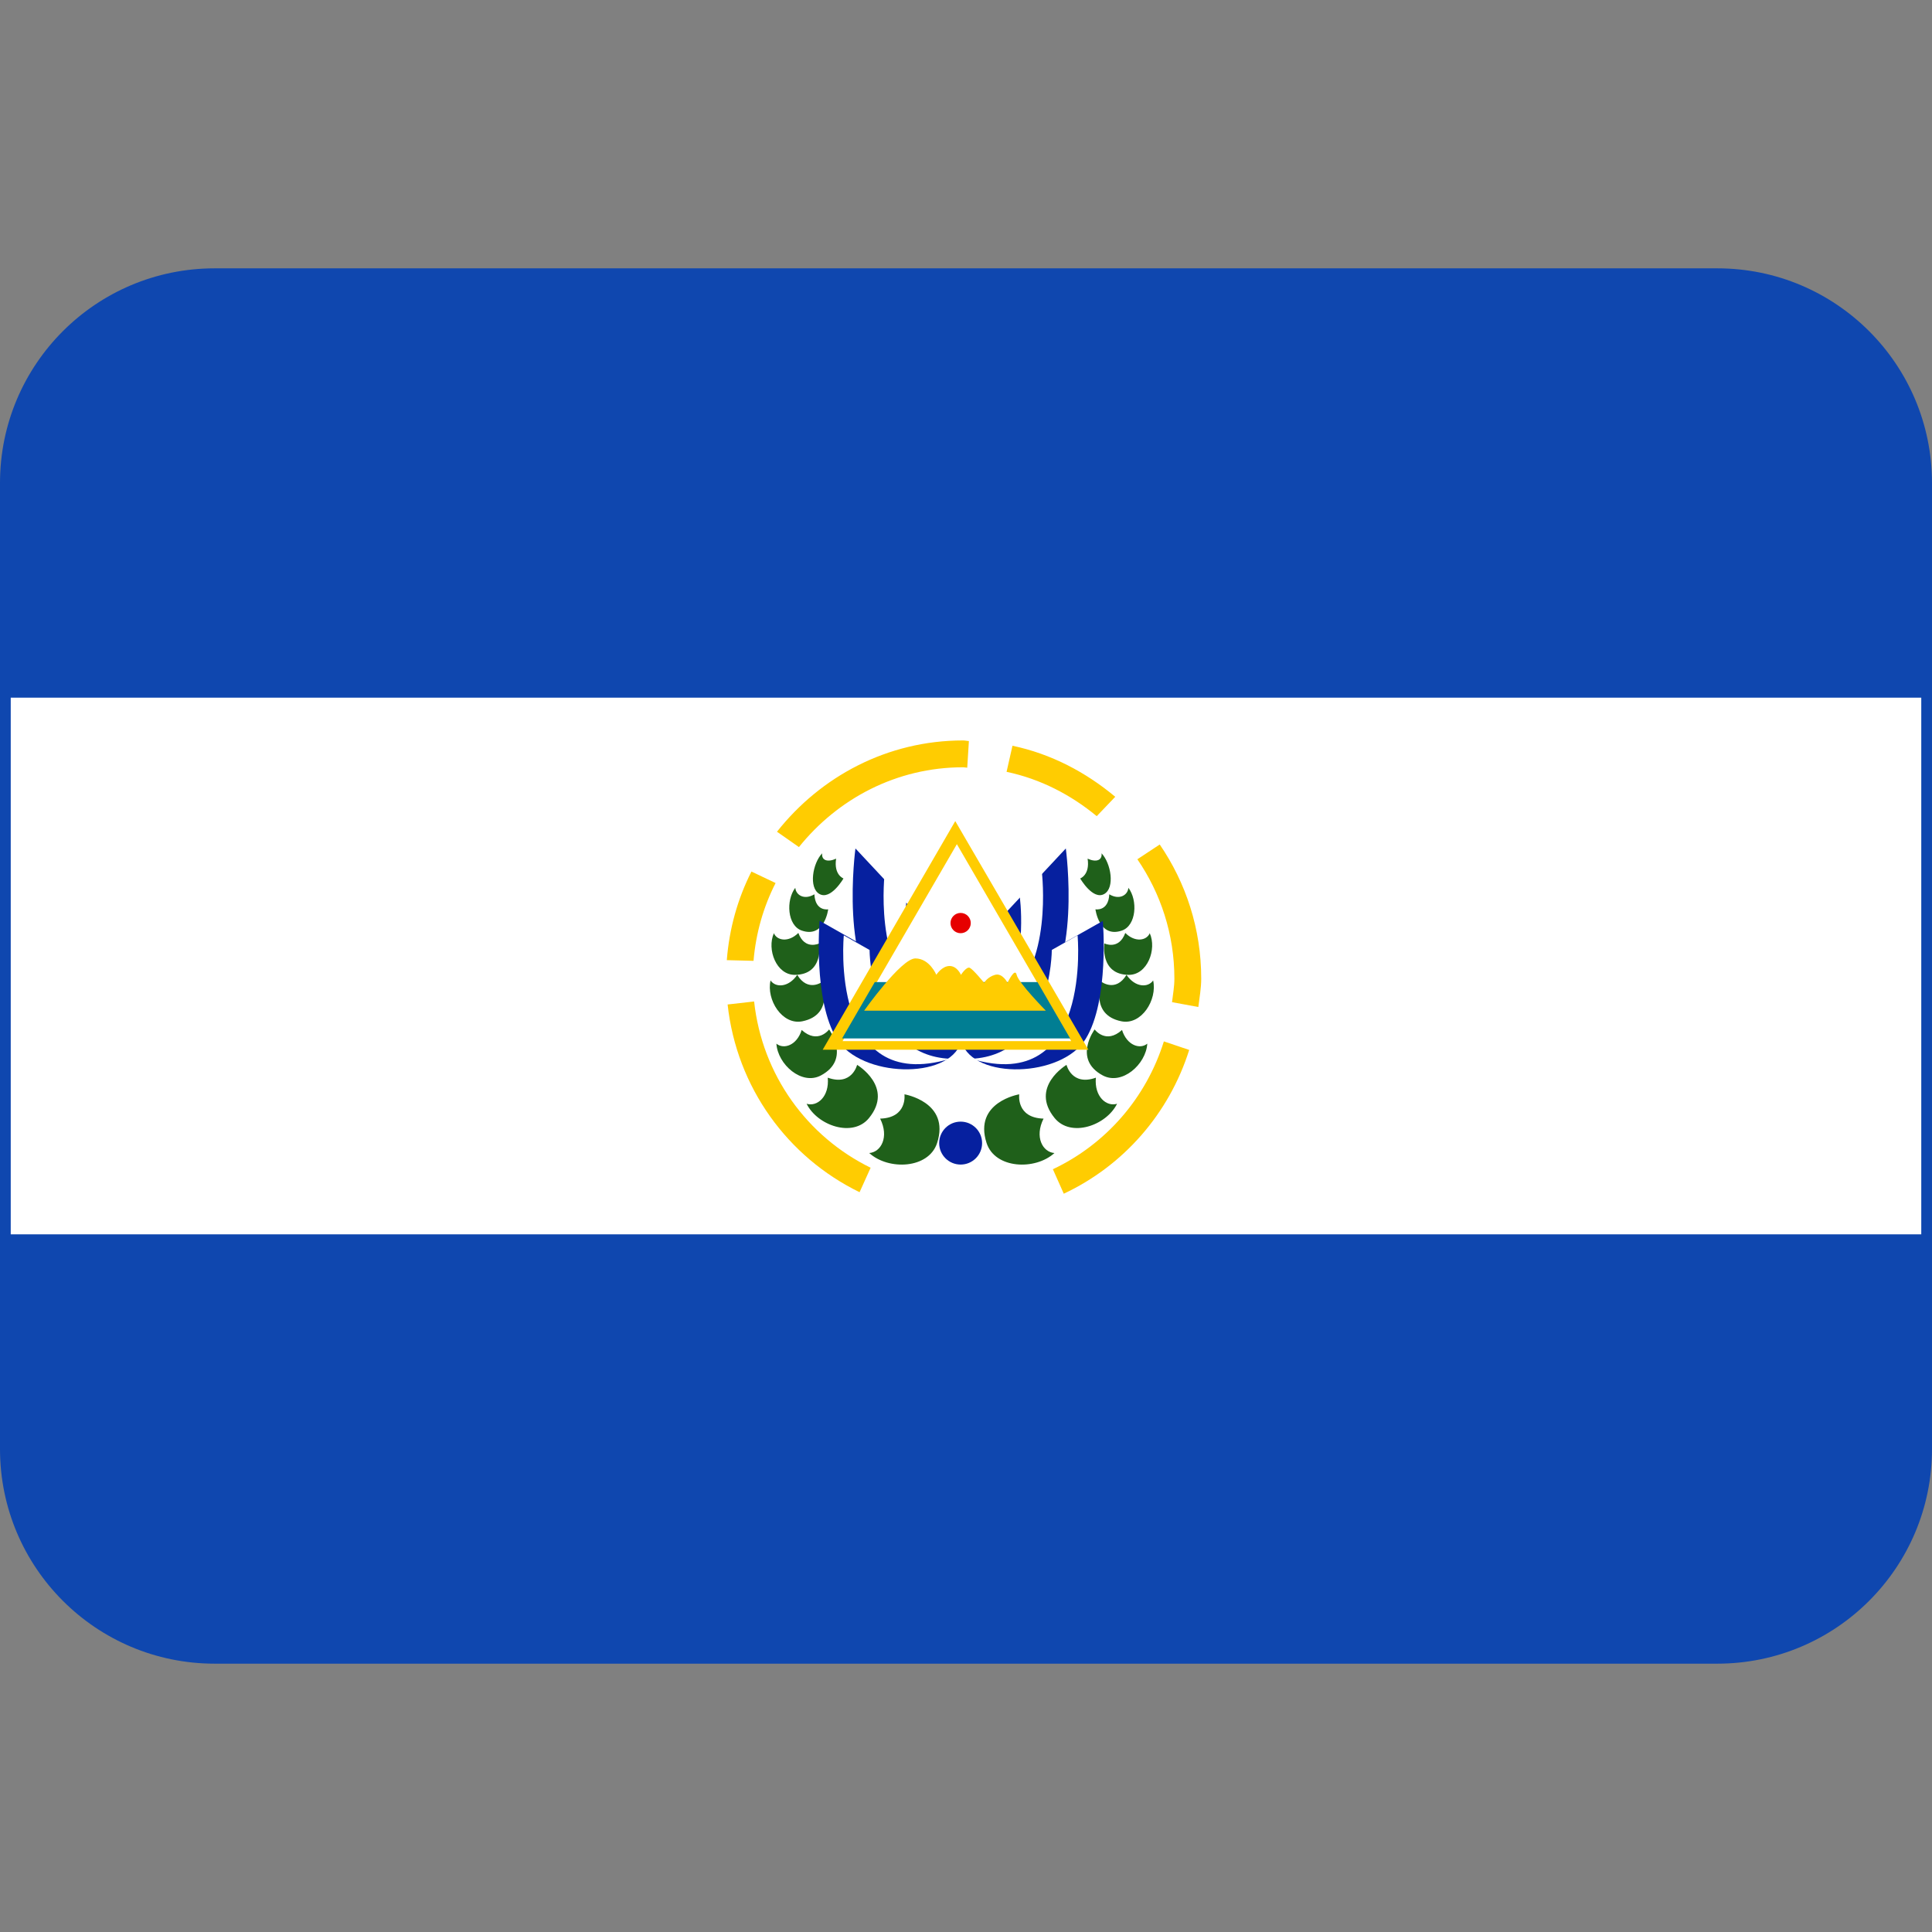 <svg version="1.1" viewBox="0 0 36 36" xmlns="http://www.w3.org/2000/svg">
<rect x="0" y="0" width="36" height="36" fill="#808080" stroke="none"/>
<path d="m36 27c0 2.21-1.79 4-4 4h-28c-2.21 0-4-1.79-4-4v-18c0-2.21 1.79-4 4-4h28c2.21 0 4 1.79 4 4v18z" fill="#0F47AF"/>
<rect x=".2" y="13" width="35.6" height="10" fill="#fff"/>
<path d="M17.462 21.297c.246-.764-.609-.906-.609-.906s.062.438-.453.453c.172.344.016.625-.203.641.359.327 1.109.296 1.265-.188zm-1.27-.463c.473-.578-.221-.992-.221-.992s-.095.4-.547.239c.033.355-.199.547-.394.486.201.408.862.635 1.162.267zm-.895-.795c.564-.302.152-.857.152-.857s-.207.284-.511.01c-.091.291-.336.366-.471.255.025.388.472.783.83.592zm-.346-1.009c.594-.121.371-.736.371-.736s-.265.202-.467-.129c-.162.239-.405.241-.497.104-.082.358.216.838.593.761zm-.14-.865c.545-.004.455-.586.455-.586s-.269.133-.39-.195c-.185.183-.399.142-.456.005-.134.302.045.778.391.776zm.129-.825c.425.146.492-.396.492-.396s-.241.044-.257-.28c-.187.112-.344.017-.356-.121-.177.232-.15.704.121.797zm.327-.683c.212.124.45-.288.45-.288s-.184-.066-.137-.369c-.164.074-.276.029-.26-.1-.179.187-.253.641-.053.757zm3.116 4.64c-.246-.764.609-.906.609-.906s-.062.438.453.453c-.172.344-.016.625.203.641-.359.327-1.109.296-1.265-.188zm1.269-.463c-.473-.578.221-.992.221-.992s.096.4.547.239c-.032.355.199.547.395.486-.202.408-.862.635-1.163.267zm.896-.795c-.563-.302-.151-.857-.151-.857s.207.284.51.01c.092.291.337.366.471.255-.025.388-.472.783-.83.592zm.346-1.009c-.594-.121-.37-.736-.37-.736s.265.202.467-.129c.162.239.404.241.496.104.081.358-.216.838-.593.761zm.139-.865c-.545-.004-.455-.586-.455-.586s.27.133.39-.195c.184.183.399.142.456.005.135.302-.045.778-.391.776zm-.129-.825c-.425.146-.492-.396-.492-.396s.242.044.258-.28c.188.112.344.017.356-.121.177.232.15.704-.122.797zm-.326-.683c-.213.124-.45-.288-.45-.288s.185-.066.138-.369c.163.074.275.029.26-.1.177.187.251.641.052.757z" fill="#1F601A"/>
<circle cx="17.9" cy="21.3" r=".4" fill="#06209F"/>
<path d="m17.8 17.8-1.86-1.99s-0.312 2.3 0.594 2.91c0.906 0.61 1.26-0.913 1.26-0.913z" fill="#06209F"/>
<path d="m16.9 16.7-0.414-0.444s-0.213 1.78 0.693 2.39c-0.437-0.891-0.279-1.95-0.279-1.95z" fill="#FFF"/>
<path d="M17.821 18.602l-2.549-1.445s-.125 1.484.322 2.203c.446.719 2.085.766 2.312.062.228-.703-.085-.82-.085-.82z" fill="#06209F"/>
<path d="m16.2 17.7-0.477-0.271s-0.284 2.98 1.98 2.3c-1.5-0.07-1.5-2.03-1.5-2.03z" fill="#FFF"/>
<path d="m18 17.8 1.86-1.99s0.312 2.3-0.594 2.91c-0.905 0.61-1.26-0.913-1.26-0.913z" fill="#06209F"/>
<path d="m19 16.7 0.414-0.444s0.213 1.78-0.693 2.39c0.437-0.891 0.279-1.95 0.279-1.95z" fill="#FFF"/>
<path d="m18 18.6 2.55-1.44s0.125 1.48-0.321 2.2-2.08 0.766-2.31 0.062c-0.228-0.703 0.084-0.82 0.084-0.82z" fill="#06209F"/>
<path d="m19.6 17.7 0.479-0.271s0.283 2.98-1.98 2.3c1.5-0.07 1.5-2.03 1.5-2.03z" fill="#FFF"/>
<path d="m17.8 15.3-2.47 4.26h4.95z" fill="#FFCC01"/>
<path d="m15.7 19.4 2.13-3.67 2.13 3.67z" fill="#FFF"/>
<path d="m16.3 18.3-0.609 1.05h4.25l-0.609-1.05z" fill="#017E93"/>
<path d="M16.103 18.831s.688-.972.953-.972c.266 0 .391.305.391.305s.104-.164.247-.164c.143 0 .212.165.212.165s.103-.161.165-.131c.062.029.267.279.267.279s.061-.108.202-.148c.141-.04.234.148.234.148s.138-.296.17-.148c.033.148.543.667.543.667h-3.384z" fill="#FFCC01"/>
<circle cx="17.9" cy="17.2" r=".189" fill="#E60000"/>
<path d="M14.002 16.24c-.255.504-.413 1.059-.459 1.651l.498.013c.044-.52.185-1.007.411-1.45l-.45-.214zm4.754-1.858c.633.133 1.199.429 1.68.826l.345-.361c-.547-.457-1.192-.799-1.915-.951l-.11.486zm2.437 1.629c.434.633.69 1.398.69 2.224 0 .15-.027.293-.044.439l.49.09c.022-.176.054-.348.054-.529 0-.928-.286-1.787-.773-2.499l-.417.275zm-4.97 5.748c-1.184-.58-2.022-1.731-2.171-3.098l-.494.056c.169 1.546 1.119 2.845 2.459 3.498l.206-.456zm-1.336-5.975c.722-.899 1.817-1.487 3.06-1.487.026 0 .05.007.076.008l.031-.497c-.036-.001-.07-.011-.107-.011-1.413 0-2.656.672-3.469 1.701l.409.286zm6.8 3.621c-.33 1.055-1.081 1.916-2.068 2.382l.203.456c1.113-.523 1.962-1.491 2.337-2.679l-.472-.159z" fill="#FFCC01"/>
</svg>
